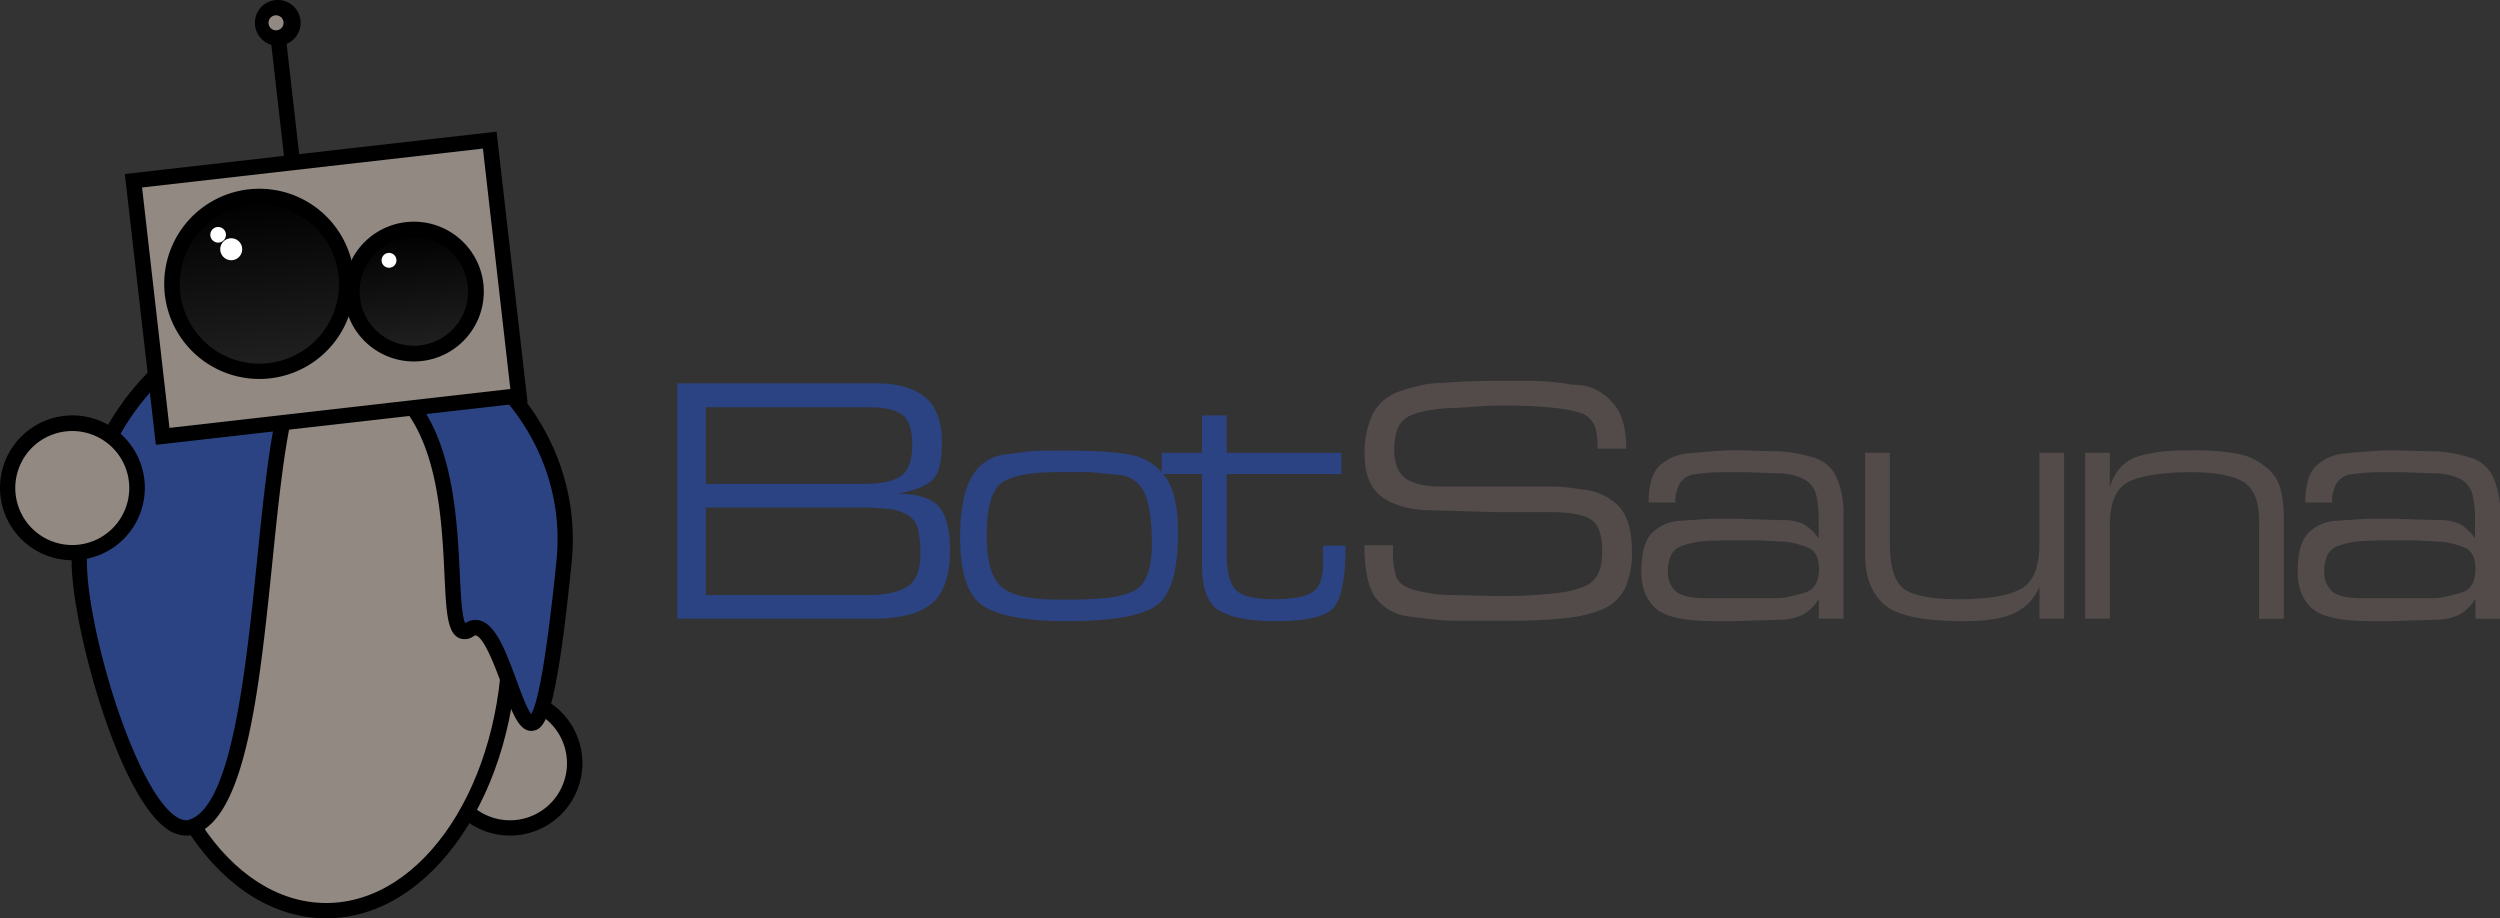 <svg xmlns="http://www.w3.org/2000/svg" xmlns:xlink="http://www.w3.org/1999/xlink" viewBox="0 0 725.02 266.32"><rect x="0" y="0" width="725.02" height="266.32" fill="#333333" stroke="none"/><defs><style>.cls-1{fill:#918982;}.cls-2{fill:#2b4382;}.cls-3{fill:url(#linear-gradient);}.cls-4{fill:url(#linear-gradient-2);}.cls-5{fill:#fff;}.cls-6{fill:#534b4a;}</style><linearGradient id="linear-gradient" x1="67.18" y1="96.83" x2="67.18" y2="46.23" gradientTransform="translate(8.06 10.85)" gradientUnits="userSpaceOnUse"><stop offset="0" stop-color="#212121"/><stop offset="1"/></linearGradient><linearGradient id="linear-gradient-2" x1="111.48" y1="96.83" x2="111.48" y2="60.83" gradientTransform="translate(8.6 5.78)" xlink:href="#linear-gradient"/></defs><title>botsauna</title><g id="Layer_2" data-name="Layer 2"><g id="Layer_1-2" data-name="Layer 1"><circle class="cls-1" cx="147.9" cy="221.36" r="18.75"/><path d="M147.9,242.32a21,21,0,1,1,21-21A21,21,0,0,1,147.9,242.32Zm0-37.49a16.53,16.53,0,1,0,16.53,16.53A16.54,16.54,0,0,0,147.9,204.83Z"/><ellipse class="cls-1" cx="94.6" cy="184.5" rx="53.3" ry="79.6"/><path d="M94.6,266.32c-30.61,0-55.52-36.7-55.52-81.82S64,102.68,94.6,102.68s55.52,36.7,55.52,81.82S125.21,266.32,94.6,266.32Zm0-159.2c-28.17,0-51.08,34.71-51.08,77.38s22.92,77.38,51.08,77.38,51.08-34.71,51.08-77.38S122.77,107.12,94.6,107.12Z"/><path class="cls-2" d="M163.6,162.79c-9.8,97.41-14.74,11.7-27.4,19.8s10-78.13-44.91-77.31c-18.6.28-10.11,125.8-35.5,134.51-15,5.14-32.8-55.71-32.8-77,0-40.87,31.48-74,70.31-74S167.69,122.12,163.6,162.79Z"/><path d="M54,242.32a9.82,9.82,0,0,1-5.75-2.05C34,230.14,20.77,180.87,20.77,162.79c0-42,32.53-76.23,72.53-76.23,20.44,0,41,9.25,55,24.74,13.17,14.56,19.38,32.92,17.49,51.71-4.48,44.55-7.63,48.45-11.27,48.92-3.89.49-5.89-4.93-8.93-13.14-1.89-5.11-5.06-13.67-7.51-14.49-.12,0-.29-.1-.7.17a4.23,4.23,0,0,1-4.42.48c-3.27-1.69-3.55-7.6-4.06-18.32-.53-11.21-1.26-26.57-6.32-38.71-5.82-14-16.06-20.66-31.27-20.41-1.21,0-4.32,1.59-7.21,15.72C82,133.69,80.52,147.87,79,162.89c-3.72,36.33-7.56,73.89-22.47,79A7.75,7.75,0,0,1,54,242.32ZM93.29,91c-37.54,0-68.09,32.2-68.09,71.79,0,19.32,13.56,65.27,25.6,73.86,2.37,1.69,3.79,1.2,4.26,1,12.23-4.2,16.26-43.6,19.5-75.26,3.52-34.37,6.06-59.21,16.69-59.37h.81c16.57,0,28.22,7.78,34.62,23.14,5.36,12.86,6.11,28.67,6.66,40.21.27,5.63.6,12.55,1.57,14.36l.09-.05a5.11,5.11,0,0,1,4.5-.63c4.46,1.5,7.28,9.1,10.26,17.16,1.24,3.36,3,8.23,4.28,9.88,1.45-2.29,4-11.5,7.35-44.56l2.21.22-2.21-.22c1.76-17.52-4-34.67-16.37-48.29C131.84,99.71,112.5,91,93.29,91Z"/><rect class="cls-1" x="42.6" y="46.29" width="104.01" height="74.61" transform="translate(-8.86 11.25) rotate(-6.5)"/><path d="M45.2,129l-9-78.54L144,38.18l9,78.54Zm-4-74.63,7.95,69.72L148,112.81l-7.95-69.72Z"/><circle class="cls-3" cx="75.24" cy="82.38" r="25.3" transform="translate(-8.85 9.05) rotate(-6.5)"/><path d="M75.18,109.9a27.58,27.58,0,1,1,3.17-.18A28.1,28.1,0,0,1,75.18,109.9Zm.1-50.61A23.11,23.11,0,0,0,52.3,85a23.08,23.08,0,1,0,23-25.7Z"/><circle class="cls-4" cx="120.08" cy="84.61" r="18" transform="translate(-8.81 14.15) rotate(-6.5)"/><path d="M120,104.83a20.27,20.27,0,1,1,2.33-.13A20.67,20.67,0,0,1,120,104.83Zm.07-36a16.06,16.06,0,0,0-1.82.1,15.72,15.72,0,1,0,1.82-.1Z"/><circle class="cls-5" cx="67.06" cy="72.29" r="3.19" transform="translate(-31.26 79.83) rotate(-51.54)"/><circle class="cls-5" cx="63.26" cy="68.1" r="2.27" transform="translate(-29.41 75.27) rotate(-51.54)"/><circle class="cls-5" cx="112.82" cy="75.5" r="2.16" transform="translate(-16.47 116.88) rotate(-51.54)"/><circle class="cls-1" cx="80.19" cy="6.62" r="4.4" transform="translate(-0.23 9.13) rotate(-6.5)"/><path d="M80.18,13.24a6.63,6.63,0,1,1,.75,0A6.63,6.63,0,0,1,80.18,13.24Zm0-8.8h-.25a2.18,2.18,0,1,0,.25,0Z"/><rect x="80.53" y="10.88" width="4.44" height="36.4" transform="translate(-2.76 9.56) rotate(-6.5)"/><circle class="cls-1" cx="20.96" cy="141.5" r="18.75"/><path d="M21,162.47a21,21,0,1,1,21-21A21,21,0,0,1,21,162.47ZM21,125A16.53,16.53,0,1,0,37.49,141.5,16.54,16.54,0,0,0,21,125Z"/><path class="cls-2" d="M273.16,128.19q0,7.86-2.41,10.66t-10.39,4.34q8.49,0,11.82,3.64t3.33,12.68q0,11-5.22,15.45t-17.09,4.46H196.4V111.16h57.72q9.21,0,14.12,4T273.16,128.19Zm-8.6.72q0-6.42-2.87-8.61t-9.62-2.19H204.69v22.21h46.16q7.37,0,10.54-2.34T264.56,128.92Zm2.35,31.83a31.71,31.71,0,0,0-.67-7.24,6.79,6.79,0,0,0-3.12-4.26,17.29,17.29,0,0,0-5-1.64l-5.63-.41h-47.8v25.38h46.88q7.88,0,11.62-2.47T266.92,160.75Z"/><path class="cls-2" d="M309.59,130.7q12.28,0,18.42,1.23a15.78,15.78,0,0,1,9.88,6.24q3.74,5,3.74,16.27,0,17-6.5,21.34t-25.64,4.35q-17.09,0-24.05-4.2t-7-20.1q0-11.38,3.22-17.28A12.94,12.94,0,0,1,292,131.73l5.12-.67a40.92,40.92,0,0,1,5-.36Zm0,43.19a103.67,103.67,0,0,0,11.57-.51,25.07,25.07,0,0,0,7.37-1.86q5.53-2.38,5.53-13.93,0-9.08-1.89-14a8.91,8.91,0,0,0-7.32-5.83l-8.6-.83h-9.72q-11.77,0-16.07,3.13t-4.3,15.24q0,11.39,4.4,15t16.27,3.59Z"/><path class="cls-2" d="M389,137.46H355.75v23.13q0,7.88,2.76,10.64,2.86,2.56,10.85,2.56,7.47,0,10.9-1.84t3.43-8.29v-5.42h6.55q0,13.31-3.17,17.6t-16.89,4.3q-11.16,0-16.37-2.92T348.59,164V137.46H336.92v-6.14h11.67V120.47h7.16v10.85H389Z"/><path class="cls-6" d="M459.12,120a39.38,39.38,0,0,0-7.78-1.65q-2.76-.31-6.35-.52t-8.19-.21h-2.87q-2.25,0-6.86.36t-7.16.36q-7.37.62-10.49,2a7.23,7.23,0,0,0-4.09,3.92,16.84,16.84,0,0,0-1,6q0,6.09,3.38,8.57,3.58,2.27,10,2.27h31q2.86,0,4.3.1t5.53.72a17,17,0,0,1,10.64,4.61q4.09,4,4.09,13.51a24.66,24.66,0,0,1-1.89,10.34,13.13,13.13,0,0,1-6.7,6.35,38.72,38.72,0,0,1-11,2.56,138,138,0,0,1-14.58.72h-17q-2.36,0-4.66-.21t-8.6-1a14.08,14.08,0,0,1-9.72-5.22q-3.43-4.39-3.43-15.45h8.29v1.43a24,24,0,0,0,.92,7.68q.92,2.56,5,3.79,2.35.61,5,1.07a34,34,0,0,0,5.88.46l13.31.31a144.76,144.76,0,0,0,17.86-.93q7.32-.93,10-3.46t2.71-8.52q0-7.43-3.47-9.44t-11.55-2H434.09L415.8,148q-9.4,0-14.72-3.68t-5.31-12.49a26.48,26.48,0,0,1,2.2-11.51,13.56,13.56,0,0,1,7.62-6.7,56.72,56.72,0,0,1,6.13-1.79,28.54,28.54,0,0,1,6.54-.77q7.26-.61,16.25-.61h10.73a84.43,84.43,0,0,1,10.83,1.13,15.1,15.1,0,0,1,6.49,1.28,16.5,16.5,0,0,1,5.06,3.84q4,4.3,4,13.41h-8.29q0-4.74-1-6.86A7.12,7.12,0,0,0,459.12,120Z"/><path class="cls-6" d="M527.49,173.69a12.92,12.92,0,0,1-4.5,4.5,15.67,15.67,0,0,1-3,1.07,14,14,0,0,1-3.58.46l-13.2.41H497q-12.69,0-16.84-3.7T476,165.76q0-7.7,2.81-10.89a12.18,12.18,0,0,1,8-3.8l9.21-.62h7.47l13.51.41a13.48,13.48,0,0,1,5.94,1.07,13.8,13.8,0,0,1,4.5,4.25v-5.12a33.75,33.75,0,0,0-.67-7.32,7.11,7.11,0,0,0-3.22-4.55,13,13,0,0,0-3.48-1.38,19.49,19.49,0,0,0-4.91-.56l-8.7-.31h-6.75q-1.64,0-3.43.1t-4.61.47a6,6,0,0,0-4.3,2.38,9.77,9.77,0,0,0-1.48,5.85h-7.78q0-7.78,3.33-10.8a14,14,0,0,1,8.39-3.48q5.07-.46,8.09-.67t5.88-.21l11.57.31a37,37,0,0,1,9.93,1.64,10.47,10.47,0,0,1,7.22,5.68,25.89,25.89,0,0,1,2.1,11.21v30h-7.16Zm-24.15-.2H514.6a20.52,20.52,0,0,0,3.07-.2q1.33-.2,5.58-1.37t4.25-6.87q0-4.78-2.87-6.1a23.36,23.36,0,0,0-6.75-1.83L510,156.7h-6.34q-7.37,0-10.29.31a22.48,22.48,0,0,0-5.42,1.23,5.54,5.54,0,0,0-3.38,2.87,11.21,11.21,0,0,0-.87,4.61,7.47,7.47,0,0,0,2.2,5.68q2.2,2.1,9.06,2.1Z"/><path class="cls-6" d="M591.46,170.11a14.22,14.22,0,0,1-6.65,7.37q-4.81,2.66-15.35,2.66-17.5,0-23-4.81T540.9,161.1V131.32h7.16v26.3q0,10.34,4.4,13.41,4.5,2.76,15.76,2.76,11.67,0,17.45-2.76t5.78-13.41v-26.3h7.16v48.1h-7.16Z"/><path class="cls-6" d="M611.83,141.25q2.25-6.86,7.83-8.75t14.79-1.89h.92a74.55,74.55,0,0,1,12.59.82,17.55,17.55,0,0,1,8.7,3.68,11.86,11.86,0,0,1,4.66,6.55,35.65,35.65,0,0,1,1,8.8v29h-7.16V151.17q0-8.9-4.81-11.57t-14.94-2.66q-11.67,0-17.6,2.56t-5.94,12.79v27.12h-7.17v-48.1h7.17Z"/><path class="cls-6" d="M717.86,173.69a12.92,12.92,0,0,1-4.5,4.5,15.67,15.67,0,0,1-3,1.07,14,14,0,0,1-3.58.46l-13.2.41h-6.24q-12.69,0-16.84-3.7t-4.15-10.68q0-7.7,2.81-10.89a12.18,12.18,0,0,1,8-3.8l9.21-.62h7.47l13.51.41a13.48,13.48,0,0,1,5.94,1.07,13.8,13.8,0,0,1,4.5,4.25v-5.12a33.75,33.75,0,0,0-.67-7.32A7.11,7.11,0,0,0,714,139.2a13,13,0,0,0-3.48-1.38,19.49,19.49,0,0,0-4.91-.56l-8.7-.31h-6.75q-1.64,0-3.43.1t-4.61.47a6,6,0,0,0-4.3,2.38,9.77,9.77,0,0,0-1.48,5.85h-7.78q0-7.78,3.33-10.8a14,14,0,0,1,8.39-3.48q5.07-.46,8.09-.67t5.88-.21l11.57.31a37,37,0,0,1,9.93,1.64,10.47,10.47,0,0,1,7.22,5.68,25.89,25.89,0,0,1,2.1,11.21v30h-7.16Zm-24.15-.2H705a20.52,20.52,0,0,0,3.07-.2q1.33-.2,5.58-1.37t4.25-6.87q0-4.78-2.87-6.1a23.36,23.36,0,0,0-6.75-1.83l-7.88-.41H694q-7.37,0-10.29.31a22.48,22.48,0,0,0-5.42,1.23,5.54,5.54,0,0,0-3.38,2.87,11.21,11.21,0,0,0-.87,4.61,7.47,7.47,0,0,0,2.2,5.68q2.2,2.1,9.06,2.1Z"/></g></g></svg>